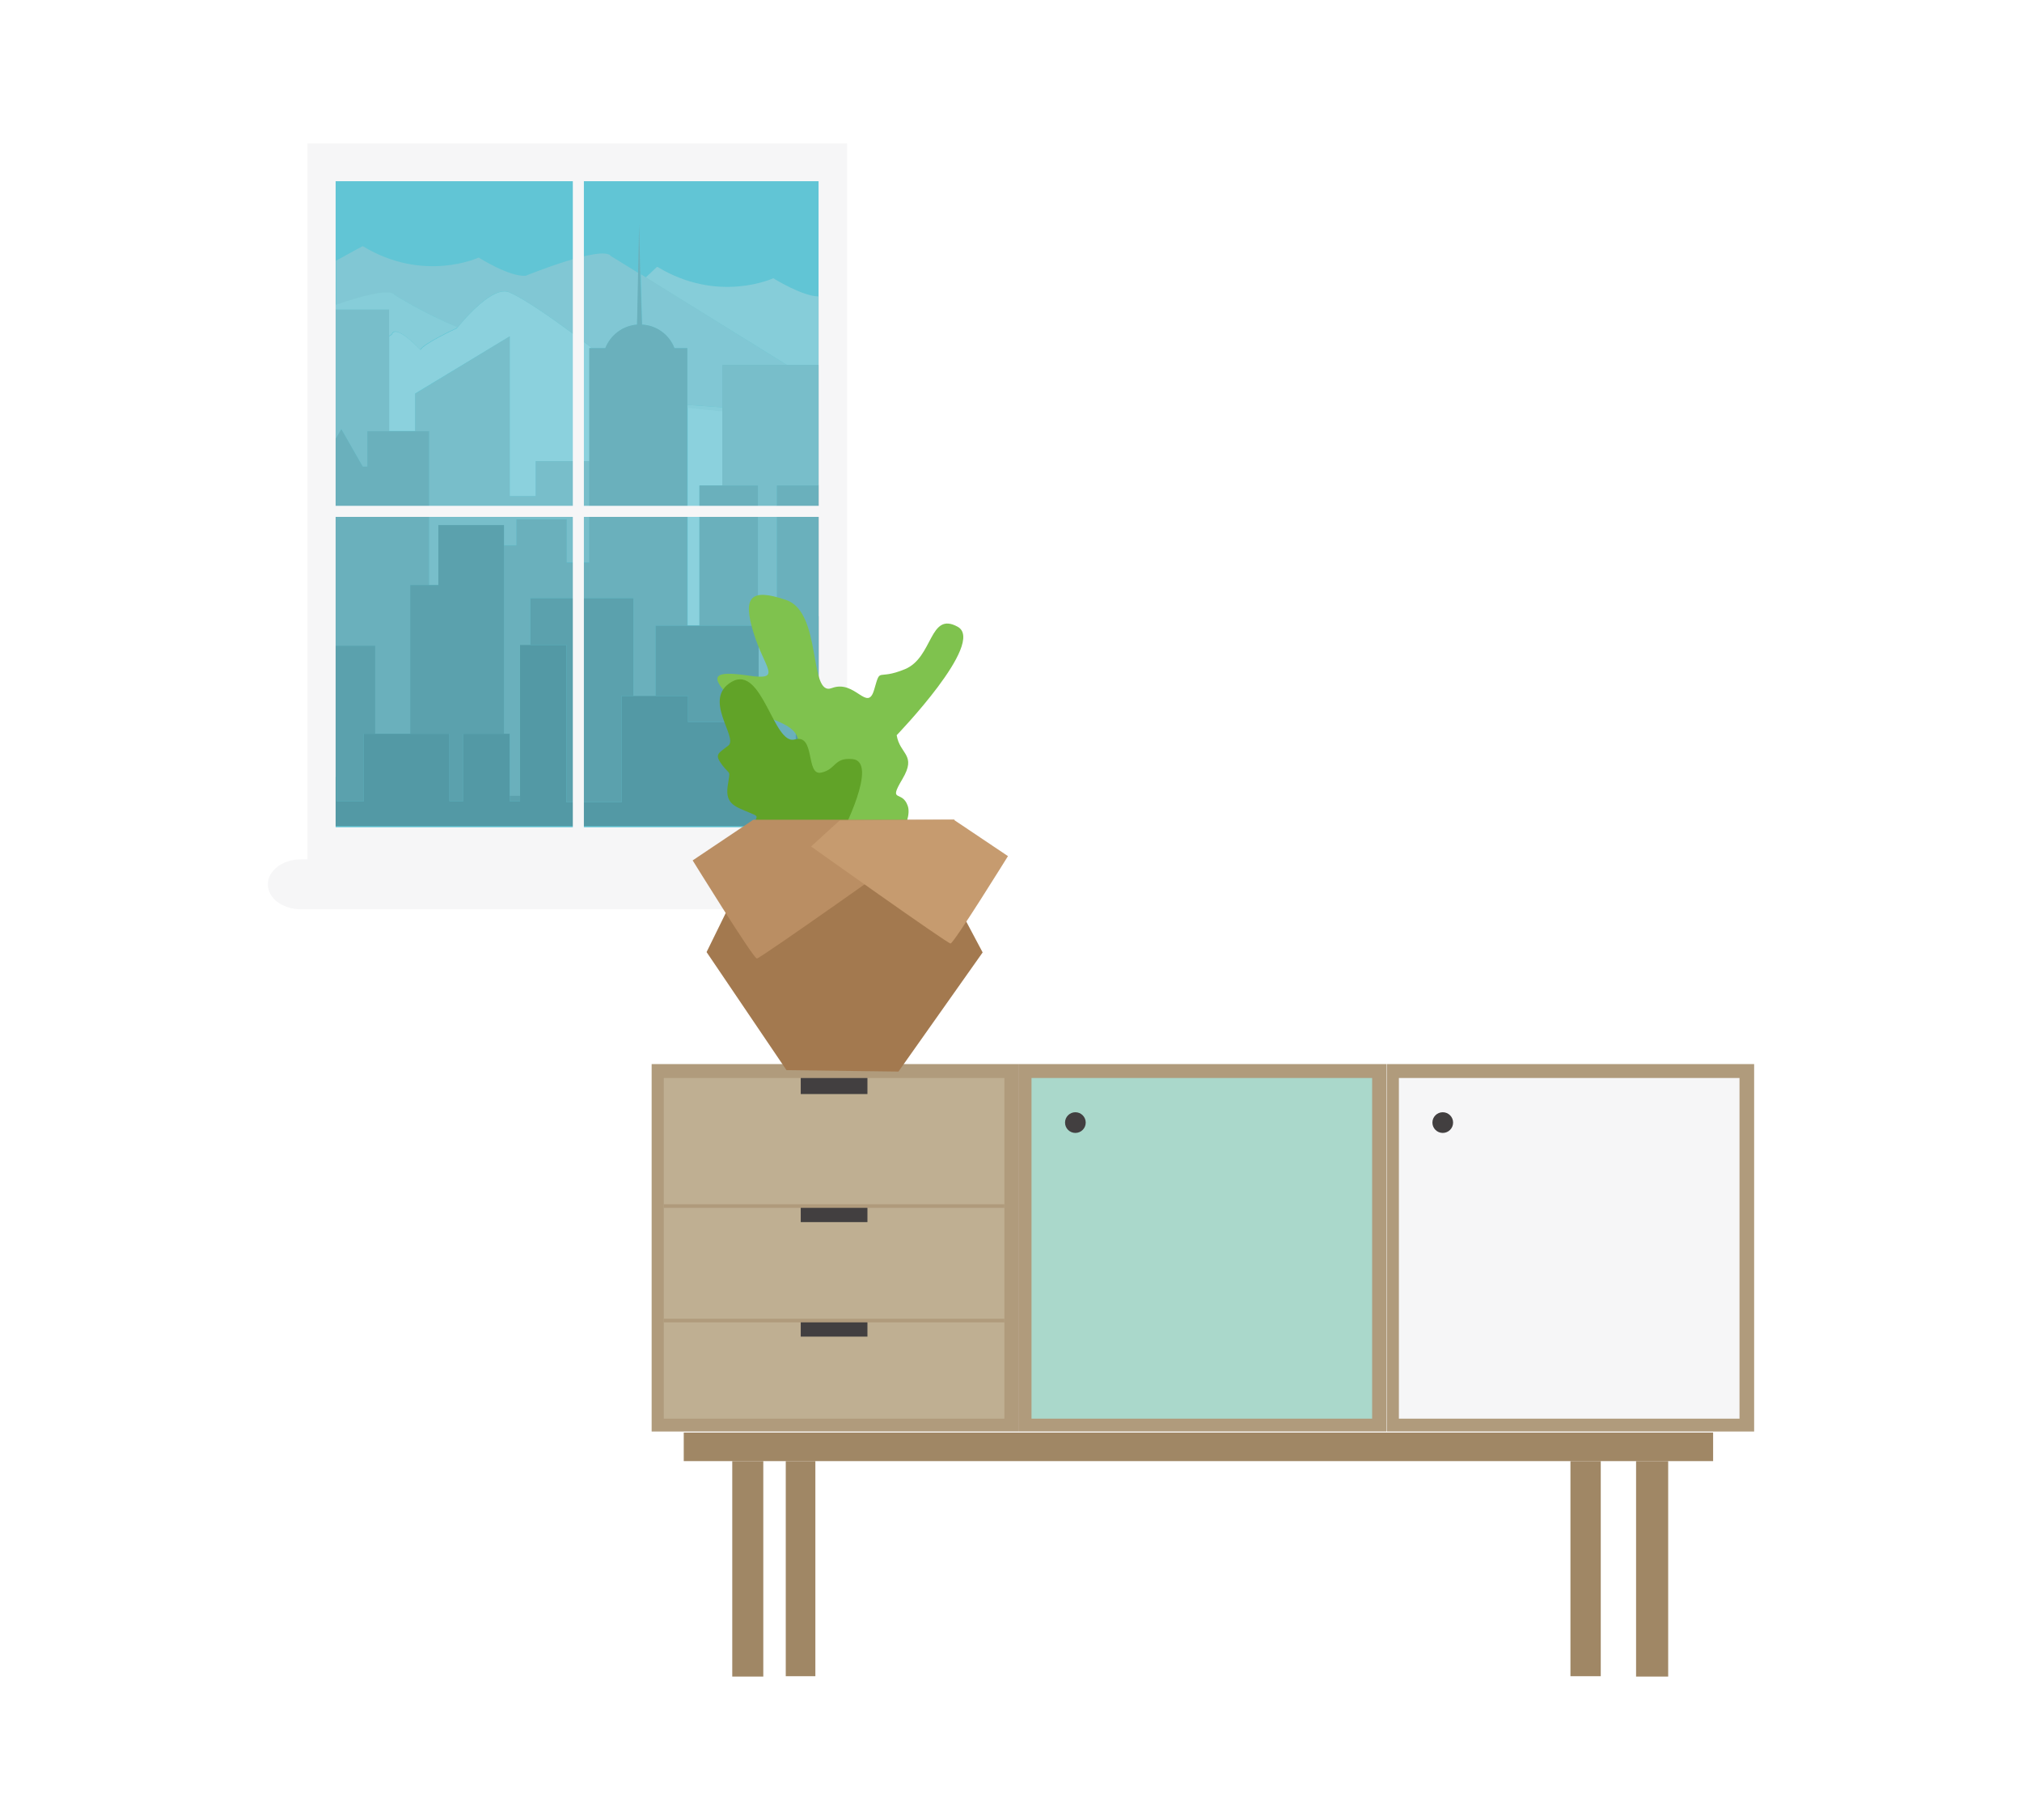 <?xml version="1.0" encoding="utf-8"?>
<!-- Generator: Adobe Illustrator 18.0.0, SVG Export Plug-In . SVG Version: 6.00 Build 0)  -->
<!DOCTYPE svg PUBLIC "-//W3C//DTD SVG 1.1//EN" "http://www.w3.org/Graphics/SVG/1.1/DTD/svg11.dtd">
<svg version="1.1" id="Layer_1" xmlns="http://www.w3.org/2000/svg" xmlns:xlink="http://www.w3.org/1999/xlink" x="0px" y="0px"
	 viewBox="0 0 566.9 510.2" enable-background="new 0 0 566.9 510.2" xml:space="preserve">
<g>
	<g>
		<g>
			<g>
				<rect x="182.7" y="298.3" fill="#B09B7C" width="103" height="103"/>
				<rect x="186.1" y="302.2" fill="#BFAF92" width="95.5" height="95.5"/>
				<rect x="224.5" y="302.2" fill="#423F40" width="18.7" height="4.5"/>
				<rect x="224.5" y="338.1" fill="#423F40" width="18.7" height="4.5"/>
				<rect x="224.5" y="370.2" fill="#423F40" width="18.7" height="4.5"/>
				
					<line fill="none" stroke="#B09B7C" stroke-width="1.011" stroke-miterlimit="10" x1="186.1" y1="338.1" x2="281.6" y2="338.1"/>
				
					<line fill="none" stroke="#B09B7C" stroke-width="1.011" stroke-miterlimit="10" x1="186.1" y1="370.2" x2="281.6" y2="370.2"/>
			</g>
			<g>
				<rect x="285.7" y="298.3" fill="#B09B7C" width="103" height="103"/>
				<rect x="289.2" y="302.2" fill="#AAD8CB" width="95.5" height="95.5"/>
				<circle fill="#423F40" cx="301.5" cy="314.7" r="2.9"/>
				<rect x="388.8" y="298.3" fill="#B09B7C" width="103" height="103"/>
				<rect x="392.2" y="302.2" fill="#F6F6F7" width="95.5" height="95.5"/>
				<circle fill="#423F40" cx="404.5" cy="314.7" r="2.9"/>
			</g>
			<g>
				<rect x="191.7" y="401.6" fill="#A08765" width="288.6" height="8"/>
				<rect x="205.3" y="409.6" fill="#A08765" width="8.7" height="60.4"/>
				<rect x="220.3" y="409.6" fill="#A08765" width="8.3" height="60.3"/>
				<rect x="440.3" y="409.6" fill="#A08765" width="8.5" height="60.3"/>
				<rect x="458.7" y="409.6" fill="#A08765" width="9" height="60.4"/>
			</g>
		</g>
	</g>
	<g>
		<g>
			<rect x="86.2" y="40.2" fill="#F6F6F7" width="151.3" height="202.3"/>
			<rect x="94.1" y="50.8" fill="#61C5D5" width="135.4" height="181.1"/>
			<g opacity="0.3">
				<path fill="#EDEDED" d="M202.5,136.1h-6.4v39.2h-3.3v-61.1c3.1,0.3,6.4,0.7,9.8,1V136.1z"/>
				<path fill="#EDEDED" d="M150.2,139.1h-7.3V94.3l-26.5,16v10.5h-7.3V94.3c0.5-0.3,0.8-0.5,0.8-0.5c1-3.2,8,4.3,8,4.3
					c1-1.8,10.1-6,10.1-6s0.1-0.1,0.3-0.3c1.5-1.9,10-12,14.6-9.8c5.2,2.3,14.9,9.3,23.1,15.6h-0.7v31.7h-15.1V139.1z"/>
				<path fill="#DFE0E0" d="M229.6,102.3h-9L181,77.8c1.8-1.6,3-2.9,3.3-3c17.1,10.4,32.5,3.2,32.5,3.2s8.3,5.2,12.9,5.1V102.3z"/>
				<path fill="#DFE0E0" d="M192.7,114.3v-0.8l9.8,0.7v1.1C199.2,115,195.9,114.6,192.7,114.3z"/>
				<path fill="#CBCECF" d="M202.5,102.3v11.9l-9.8-0.7V97.6h-3.6c-1.5-3.7-5-6.4-9.1-6.6l-0.3-14.1l1.3,0.8l39.6,24.6H202.5z"/>
				<path fill="#CBCECF" d="M178.6,91c-4,0.3-7.4,3-8.9,6.6H166c-8.2-6.3-17.9-13.3-23.1-15.6c-4.6-2.3-13.1,7.9-14.6,9.8
					c-9.8-4.2-17.5-9-17.5-9c-1.4-2-10.1,0.5-16.6,2.8V73.1c4.1-2.3,7.3-4,7.5-4.1c17.1,10.4,32.5,3.2,32.5,3.2s8.7,5.5,13.2,5.1
					c0,0,21.6-8.8,23.9-5.5l7.8,4.8L178.6,91z"/>
				<path fill="#DFE0E0" d="M110.7,82.7c0,0,7.7,4.9,17.5,9c-0.2,0.2-0.3,0.3-0.3,0.3s-9.1,4.2-10.1,6c0,0-7-7.5-8-4.3
					c0,0-0.3,0.2-0.8,0.5v-7.4h-15v-1.3C100.6,83.2,109.3,80.7,110.7,82.7z"/>
				<polygon fill="#AFAFAF" points="122.9,147.2 122.9,164 120.3,164 120.3,120.9 116.4,120.9 116.4,110.4 142.9,94.3 142.9,139.1 
					150.2,139.1 150.2,129.3 165.2,129.3 165.2,157.6 158.9,157.6 158.9,145.5 144.8,145.5 144.8,152.8 141.3,152.8 141.3,147.2 
									"/>
				<polygon fill="#AFAFAF" points="217.8,136.1 217.8,197.8 212.7,197.8 212.7,175.4 212.5,175.4 212.5,136.1 202.5,136.1 
					202.5,115.3 202.5,114.2 202.5,102.3 220.6,102.3 229.6,102.3 229.6,135.8 229.4,136.1 				"/>
				<polygon fill="#AFAFAF" points="109.1,94.3 109.1,120.9 103,120.9 103,130.8 101.7,130.8 95.7,120.3 94.1,123 94.1,86.8 
					109.1,86.8 				"/>
				<polygon fill="#808080" points="196.1,175.4 196.1,136.1 202.5,136.1 212.5,136.1 212.5,175.4 				"/>
				<path fill="#808080" d="M180,91c4.2,0.2,7.7,2.9,9.1,6.6h3.6v15.9v0.8v61.1h-8.9v19.8h-6.2v-27.5h-28.9v13.2h-2.9v42.3h-2.9
					v-17.4h-1.6v-52.9h3.5v-7.3h14.1v12.1h6.3v-28.3V97.6h0.7h3.8c1.4-3.6,4.8-6.3,8.9-6.6l0.3-14.5l0.3-13.8l0.3,14.2L180,91z"/>
				<polygon fill="#808080" points="101.7,130.8 103,130.8 103,120.9 109.1,120.9 116.4,120.9 120.3,120.9 120.3,164 115,164 
					115,205.7 105.2,205.7 105.2,181 94.1,181 94.1,123 95.7,120.3 				"/>
				<polygon fill="#808080" points="229.4,196.9 223.1,196.9 223.1,213 212.7,213 212.7,197.8 217.8,197.8 217.8,136.1 229.4,136.1 
					229.6,135.8 229.6,172.7 229.4,172.7 				"/>
				<polygon fill="#4D4D4D" points="212.5,175.4 212.7,175.4 212.7,197.8 212.7,213 211.4,213 211.4,202.4 192.9,202.4 192.9,195.1 
					183.8,195.1 183.8,175.4 192.7,175.4 196.1,175.4 				"/>
				<polygon fill="#4D4D4D" points="174.3,224.9 158.8,224.9 158.8,180.8 148.7,180.8 148.7,167.7 177.6,167.7 177.6,195.1 
					174.3,195.1 				"/>
				<polygon fill="#4D4D4D" points="105.2,205.7 102,205.7 102,224.6 94.4,224.6 94.4,217.7 94.1,217.7 94.1,181 105.2,181 				"/>
				<polygon fill="#4D4D4D" points="129.9,224.6 126,224.6 126,205.7 115,205.7 115,164 120.3,164 122.9,164 122.9,147.2 
					141.3,147.2 141.3,152.8 141.3,205.7 129.9,205.7 				"/>
				<rect x="229.4" y="172.7" fill="#4D4D4D" width="0.2" height="24.2"/>
				<rect x="142.9" y="223.1" fill="#4D4D4D" width="2.9" height="1.5"/>
				<polygon fill="#333333" points="94.4,224.6 102,224.6 102,205.7 105.2,205.7 115,205.7 126,205.7 126,224.6 129.9,224.6 
					129.9,205.7 141.3,205.7 142.9,205.7 142.9,223.1 142.9,224.6 145.8,224.6 145.8,223.1 145.8,180.8 148.7,180.8 158.8,180.8 
					158.8,224.9 174.3,224.9 174.3,195.1 177.6,195.1 183.8,195.1 192.9,195.1 192.9,202.4 211.4,202.4 211.4,213 212.7,213 
					223.1,213 223.1,196.9 229.4,196.9 229.6,196.9 229.6,231.6 94.1,231.6 94.1,217.7 94.4,217.7 				"/>
			</g>
			<path fill="#F6F6F7" d="M75.1,247.9c0,3.9,4.1,7,9.3,7h156.9c5.1,0,9.3-3.2,9.3-7l0,0c0-3.9-4.1-7-9.3-7H84.4
				C79.3,240.9,75.1,244,75.1,247.9L75.1,247.9z"/>
			<rect x="160.6" y="46.6" fill="#F6F6F7" width="3.1" height="193.4"/>
			<rect x="89.3" y="141.8" fill="#F6F6F7" width="142.9" height="3.1"/>
		</g>
	</g>
	<path fill="#7FC24E" d="M249,240c0,0-6.2-2.7-14.7-0.2c-8.5,2.5,5.8-15.4-8.8-10.6c-14.6,4.8-9.6-4.6-3.1-16.3
		c6.5-11.8-10.6-10.3-17.3-17c-6.7-6.7-4.8-7.9,4.8-6.5c9.6,1.4,4.5-1.9,1.4-11.9s-1.1-12.8,9.1-9.3c10.2,3.4,6.2,27.2,12.8,24.7
		c6.6-2.5,10,7,11.9,0.4c1.9-6.6,0.6-2.4,8.6-5.7c8-3.3,6.8-16.3,14.8-11.9c8,4.4-17.1,30.4-17.1,30.4c0.9,5.5,5.7,5.4,1.6,12.3
		c-4.1,6.9-0.1,2.9,1.5,7.5S249,240,249,240z"/>
	<path fill="#61A328" d="M235.6,234.4c0.4-0.7,10.9-20.9,3.4-21.6c-5.3-0.5-4.5,2.9-8.8,3.8c-4.4,0.9-1.5-11-7.4-9.3
		c-5.9,1.7-9.1-21-17.6-16.2c-8.5,4.8,1.9,15.7-1,17.9c-2.9,2.3-4,2.4-1.7,5.5c2.4,3.1,2.2,1,1.5,6s2.4,5.7,6.1,7.3
		c3.8,1.6,1.2,0.3,0.6,6.9c-0.6,6.6,16.1,6.1,16.6,5.8C227.9,240.2,235.6,234.4,235.6,234.4z"/>
	<g>
		<polygon fill="#A3794F" points="262.6,242.7 275.5,267 251.9,300.4 220.5,300 198.1,266.9 211.8,239 		"/>
		<path fill="#BA8E63" d="M267.7,229.8l-56.5,0l-17,11.4c0,0,17,27.5,18,27.5c1,0,43.8-30.4,43.8-30.4L267.7,229.8z"/>
		<path fill="#C69B6F" d="M235.4,230l32-0.2l15.2,10.2c0,0-15.2,24.5-16.1,24.5c-0.9,0-39.1-27.2-39.1-27.2L235.4,230z"/>
	</g>
</g>
</svg>
